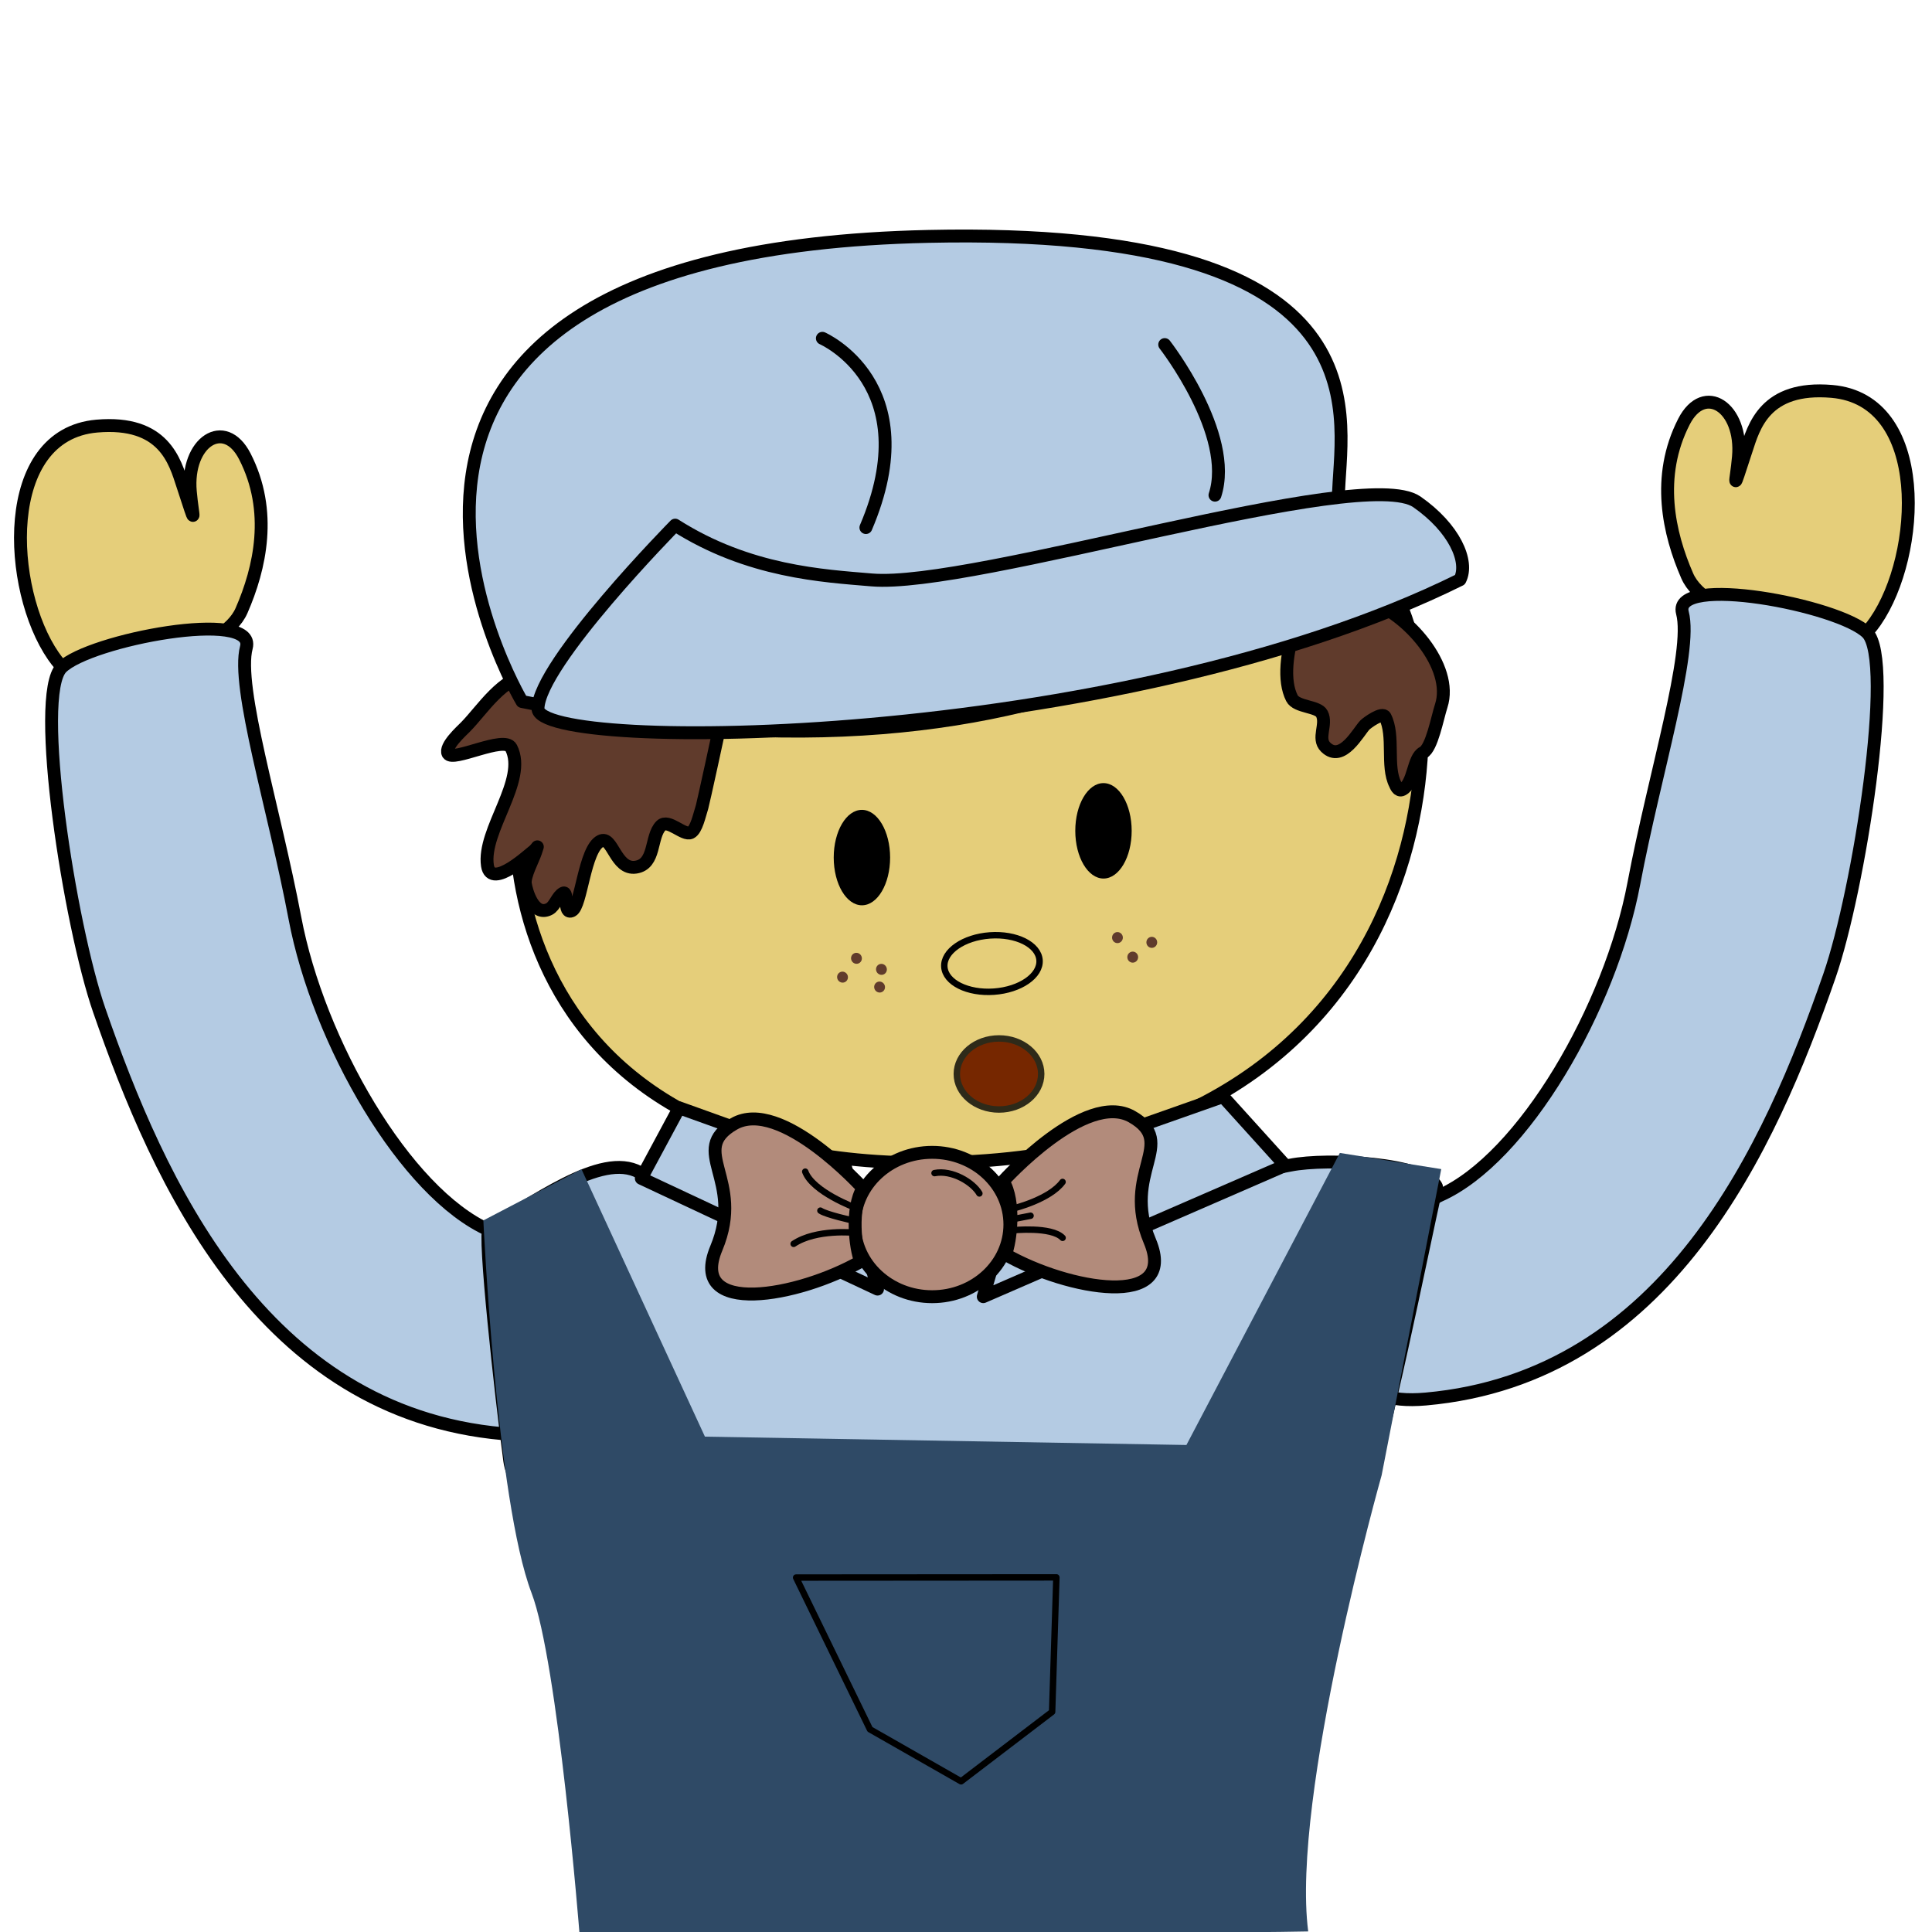<?xml version="1.0" encoding="UTF-8" standalone="no"?>
<!DOCTYPE svg PUBLIC "-//W3C//DTD SVG 1.1//EN" "http://www.w3.org/Graphics/SVG/1.1/DTD/svg11.dtd">
<svg width="100%" height="100%" viewBox="0 0 600 600" version="1.1" xmlns="http://www.w3.org/2000/svg" xmlns:xlink="http://www.w3.org/1999/xlink" xml:space="preserve" xmlns:serif="http://www.serif.com/" style="fill-rule:evenodd;clip-rule:evenodd;stroke-linecap:round;stroke-linejoin:round;stroke-miterlimit:1.5;">
    <g id="waving" transform="matrix(1.209,0,0,1.209,-27.044,32.266)">
        <g transform="matrix(0.83,-0.558,-0.558,-0.83,-6.179,804.679)">
            <path d="M417.236,516.011C417.236,516.011 405.037,511.151 404.837,526.437C404.565,547.23 425.068,581.393 447.051,569.231C462.22,560.838 458.604,550.444 456.879,544.332C453.496,532.345 454.378,536.041 457.599,541.886C463.769,553.079 475.613,552.933 474.257,541.556C472.382,525.832 461.484,515.555 451.449,509.168C441.413,502.782 419.061,513.73 417.236,516.011Z" style="fill:rgb(229,206,122);stroke:black;stroke-width:3.31px;"/>
        </g>
        <path d="M148.015,289.32C126.457,279.745 104.136,240.986 98.122,209.135C92.81,180.997 82.976,149.735 85.649,139.641C88.322,129.546 45.307,137.672 38.179,144.799C31.052,151.927 40.283,210.975 47.873,232.861C63.197,277.052 89.569,336.068 151.579,341.592C190.637,345.072 158.707,294.069 148.015,289.32Z" style="fill:rgb(180,203,227);stroke:black;stroke-width:3.31px;"/>
        <g transform="matrix(-0.83,-0.558,0.558,-0.83,546.366,795.77)">
            <path d="M417.236,516.011C417.236,516.011 405.037,511.151 404.837,526.437C404.565,547.23 425.068,581.393 447.051,569.231C462.22,560.838 458.604,550.444 456.879,544.332C453.496,532.345 454.378,536.041 457.599,541.886C463.769,553.079 475.613,552.933 474.257,541.556C472.382,525.832 461.484,515.555 451.449,509.168C441.413,502.782 419.061,513.73 417.236,516.011Z" style="fill:rgb(229,206,122);stroke:black;stroke-width:3.31px;"/>
        </g>
        <g transform="matrix(-1,0,0,1,540.187,-8.91)">
            <path d="M148.015,289.32C126.457,279.745 104.136,240.986 98.122,209.135C92.81,180.997 82.976,149.735 85.649,139.641C88.322,129.546 45.307,137.672 38.179,144.799C31.052,151.927 40.283,210.975 47.873,232.861C63.197,277.052 89.569,336.068 151.579,341.592C190.637,345.072 158.707,294.069 148.015,289.32Z" style="fill:rgb(180,203,227);stroke:black;stroke-width:3.31px;"/>
        </g>
    </g>
    <g id="trainConductor" transform="matrix(1.15,0.374,-0.374,1.15,44.554,-56.538)">
        <g transform="matrix(0.951,-0.31,0.31,0.951,-33.565,88.184)">
            <path d="M188.123,275.65C179.139,267.712 162.189,280.33 147.723,288.705C146.173,289.603 150.757,331.695 152.984,348.4C155.211,365.105 191.963,380.697 247.647,377.356C303.332,374.015 364.585,383.815 371.267,362.655C377.949,341.495 386.803,296.915 390.967,278.238C388.344,272.176 363.031,270.756 353.448,272.669C334.188,276.513 210.073,295.041 188.123,275.65Z" style="fill:rgb(180,203,227);stroke:black;stroke-width:3.31px;"/>
        </g>
        <path d="M167.933,185.063C159.906,207.94 190.028,309.083 309.772,262.041C429.516,214.999 387.463,98.106 361.804,85.989C336.144,73.872 196.443,103.808 167.933,185.063Z" style="fill:rgb(229,206,122);stroke:black;stroke-width:3.31px;"/>
        <path d="M162.943,177.935C155.734,181.54 153.689,190.743 150.826,196.467C150.203,197.715 147.228,202.847 148.688,204.307C150.502,206.121 161.04,195.276 163.656,197.893C170.274,204.51 163.114,220.329 167.22,228.541C170.13,234.362 176.983,221.63 177.199,221.414C177.574,221.038 177.911,219.988 177.911,219.988L177.911,221.414C177.911,223.487 177.004,228.153 177.911,229.967C178.711,231.566 182.557,237.438 185.752,234.243C186.94,233.055 186.702,230.442 187.89,229.254C189.016,228.128 189.58,234.692 191.454,232.818C193.366,230.906 189.579,216.874 192.879,213.573C195.339,211.114 198.815,219.515 203.571,217.137C208.231,214.807 204.666,208.531 206.422,205.02C207.611,202.642 212.811,205.758 214.262,204.307C215.419,203.15 214.975,199.395 214.975,197.18C214.975,196.47 212.942,175.902 212.837,175.797C210.66,173.621 203.471,175.698 201.433,173.659C197.816,170.042 189.723,170.095 182.901,170.095C181.88,170.095 177.136,169.445 176.486,170.095C173.867,172.713 168.935,175.084 163.656,175.084" style="fill:rgb(96,59,44);stroke:black;stroke-width:3.31px;"/>
        <path d="M162.629,185.721C162.629,185.721 61.224,97.065 224.996,39.827C335.251,1.294 339.706,49.182 345.274,69.229C350.843,89.275 306.295,169.684 162.629,185.721Z" style="fill:rgb(180,203,227);stroke:black;stroke-width:3.31px;"/>
        <path d="M345.41,105.234C345.41,112.928 346.796,120.162 350.4,123.765C352.26,125.625 357.369,123.608 358.953,125.191C361.136,127.375 359.625,131.585 362.516,133.031C367.83,135.688 369.298,126.596 370.357,124.478C370.688,123.816 373.55,119.831 374.633,120.914C378.524,124.805 378.753,132.874 382.474,136.595C382.585,136.706 383.717,138.203 384.612,137.308C387.023,134.896 384.643,128.724 386.75,126.616C388.527,124.84 387.463,117.02 387.463,113.787C387.463,103.111 371.688,93.829 361.091,93.829C354.951,93.829 352.63,94.45 349.687,97.393C348.674,98.406 347.846,103.095 346.836,103.095" style="fill:rgb(96,59,44);stroke:black;stroke-width:3.31px;"/>
        <path d="M186.017,130.482C186.017,130.482 163.743,175.029 167.084,186.166C170.425,197.303 312.193,149.735 382.026,81.479C382.832,76.294 376.533,69.285 365.32,65.888C349.086,60.968 263.888,122.3 238.36,128.254C226.248,131.079 207.712,136.088 186.017,130.482Z" style="fill:rgb(180,203,227);stroke:black;stroke-width:3.31px;"/>
        <path d="M207.135,73.159C207.135,73.159 236.358,76.01 232.794,115.925" style="fill:none;stroke:black;stroke-width:3.31px;"/>
        <path d="M291.24,47.5C291.24,47.5 315.474,63.893 315.474,80.287" style="fill:none;stroke:black;stroke-width:3.31px;"/>
        <g transform="matrix(0.951,-0.31,0.31,0.951,-33.565,88.184)">
            <path d="M239.273,273.222L196.555,257.842L186.81,275.94L247.441,304.419L239.273,273.222Z" style="fill:rgb(180,203,227);stroke:black;stroke-width:3.31px;"/>
        </g>
        <g transform="matrix(0.951,-0.31,0.31,0.951,-33.565,88.184)">
            <path d="M284.282,273.309L336.171,255.063L352.137,272.739L274.589,306.381L284.282,273.309Z" style="fill:rgb(180,203,227);stroke:black;stroke-width:3.31px;"/>
        </g>
        <g transform="matrix(0.951,-0.31,0.31,0.951,-40.703,77.315)">
            <ellipse cx="264.895" cy="300.394" rx="19.957" ry="18.532" style="fill:rgb(178,139,123);stroke:black;stroke-width:3.31px;"/>
        </g>
        <g transform="matrix(0.951,-0.31,0.31,0.951,-33.565,88.184)">
            <path d="M279.72,276.731C279.72,276.731 300.818,253.352 312.793,260.194C324.767,267.037 309.941,274.45 317.354,292.126C324.767,309.803 296.256,304.671 280.291,295.547C281.664,292.104 282.881,281.984 279.72,276.731Z" style="fill:rgb(178,139,123);stroke:black;stroke-width:3.31px;"/>
        </g>
        <g transform="matrix(-0.951,0.31,0.31,0.951,464.749,-72.388)">
            <path d="M279.72,276.731C279.72,276.731 300.818,253.352 312.793,260.194C324.767,267.037 309.941,274.45 317.354,292.126C324.767,309.803 296.256,304.671 280.291,295.547C281.664,292.104 282.881,281.984 279.72,276.731Z" style="fill:rgb(178,139,123);stroke:black;stroke-width:3.31px;"/>
        </g>
        <g transform="matrix(0.951,-0.31,0.31,0.951,-33.565,88.184)">
            <path d="M146.248,286.716L171.45,273.585L203.1,342.275L326.719,344.502L366.166,269.543L392.193,273.71L376.835,352.298C376.835,352.298 353.448,434.892 357.903,469.417C327.276,470.053 170.803,469.777 170.803,469.777C170.803,469.777 165.331,400.15 158.552,382.367C149.535,358.709 146.248,286.716 146.248,286.716Z" style="fill:rgb(47,74,102);"/>
        </g>
        <g transform="matrix(0.951,-0.31,0.31,0.951,-33.565,88.184)">
            <path d="M226.487,378.47L293.309,378.47L292.195,412.994L268.808,430.813L245.42,417.449L226.487,378.47Z" style="fill:rgb(47,74,102);stroke:black;stroke-width:1.65px;"/>
        </g>
        <g transform="matrix(0.951,-0.31,0.31,0.951,-33.565,88.184)">
            <path d="M282.56,283.669C282.56,283.669 291.678,281.427 294.967,276.942" style="fill:none;stroke:black;stroke-width:1.65px;"/>
        </g>
        <g transform="matrix(0.951,-0.31,0.31,0.951,-33.565,88.184)">
            <path d="M282.112,289.349C282.112,289.349 292.127,288.303 294.967,291.292" style="fill:none;stroke:black;stroke-width:1.65px;"/>
        </g>
        <g transform="matrix(0.951,-0.31,0.31,0.951,-33.565,88.184)">
            <path d="M282.859,286.359L286.746,285.612" style="fill:none;stroke:black;stroke-width:1.65px;"/>
        </g>
        <g transform="matrix(0.951,-0.31,0.31,0.951,-33.565,88.184)">
            <path d="M241.753,283.519C241.753,283.519 230.841,279.484 228.898,274.252" style="fill:none;stroke:black;stroke-width:1.65px;"/>
        </g>
        <g transform="matrix(0.951,-0.31,0.31,0.951,-33.565,88.184)">
            <path d="M241.604,289.947C241.604,289.947 231.738,288.901 225.909,292.787" style="fill:none;stroke:black;stroke-width:1.65px;"/>
        </g>
        <g transform="matrix(0.951,-0.31,0.31,0.951,-33.565,88.184)">
            <path d="M241.155,286.808C241.155,286.808 234.279,285.313 232.785,284.267" style="fill:none;stroke:black;stroke-width:1.65px;"/>
        </g>
        <g transform="matrix(0.951,-0.31,0.31,0.951,-33.565,88.184)">
            <path d="M262.093,274.649C266.578,273.752 271.959,277.041 273.603,279.881" style="fill:none;stroke:black;stroke-width:1.65px;"/>
        </g>
        <g transform="matrix(0.951,-0.31,0.31,0.951,-33.565,88.184)">
            <ellipse cx="243.507" cy="193.626" rx="7.239" ry="12.251"/>
        </g>
        <g transform="matrix(0.951,-0.31,0.31,0.951,23.305,62.466)">
            <ellipse cx="243.507" cy="193.626" rx="7.239" ry="12.251"/>
        </g>
        <g transform="matrix(-0.376,-0.927,0.927,-0.376,210.27,510.922)">
            <ellipse cx="243.507" cy="193.626" rx="7.239" ry="12.251" style="fill:rgb(229,206,122);stroke:black;stroke-width:1.65px;"/>
        </g>
        <g transform="matrix(1.377,-0.448,0.489,1.503,-204.627,12.438)">
            <ellipse cx="309.752" cy="214.513" rx="0.957" ry="0.897" style="fill:rgb(96,59,44);"/>
        </g>
        <g transform="matrix(1.377,-0.448,0.489,1.503,-195.865,10.872)">
            <ellipse cx="309.752" cy="214.513" rx="0.957" ry="0.897" style="fill:rgb(96,59,44);"/>
        </g>
        <g transform="matrix(1.377,-0.448,0.489,1.503,-199.347,15.998)">
            <ellipse cx="309.752" cy="214.513" rx="0.957" ry="0.897" style="fill:rgb(96,59,44);"/>
        </g>
        <g transform="matrix(-1.033,1.015,-1.107,-1.127,829.121,149.943)">
            <ellipse cx="309.752" cy="214.513" rx="0.957" ry="0.897" style="fill:rgb(96,59,44);"/>
        </g>
        <g transform="matrix(-1.033,1.015,-1.107,-1.127,830.073,154.412)">
            <ellipse cx="309.752" cy="214.513" rx="0.957" ry="0.897" style="fill:rgb(96,59,44);"/>
        </g>
        <g transform="matrix(-1.033,1.015,-1.107,-1.127,820.235,154.933)">
            <ellipse cx="309.752" cy="214.513" rx="0.957" ry="0.897" style="fill:rgb(96,59,44);"/>
        </g>
        <g transform="matrix(-1.033,1.015,-1.107,-1.127,822.144,149.229)">
            <ellipse cx="309.752" cy="214.513" rx="0.957" ry="0.897" style="fill:rgb(96,59,44);"/>
        </g>
        <g transform="matrix(0.951,-0.31,0.31,0.951,-33.565,88.184)">
            <ellipse cx="278.667" cy="249.209" rx="10.834" ry="9.123" style="fill:rgb(118,39,0);stroke:rgb(46,42,25);stroke-width:1.65px;"/>
        </g>
    </g>
</svg>

